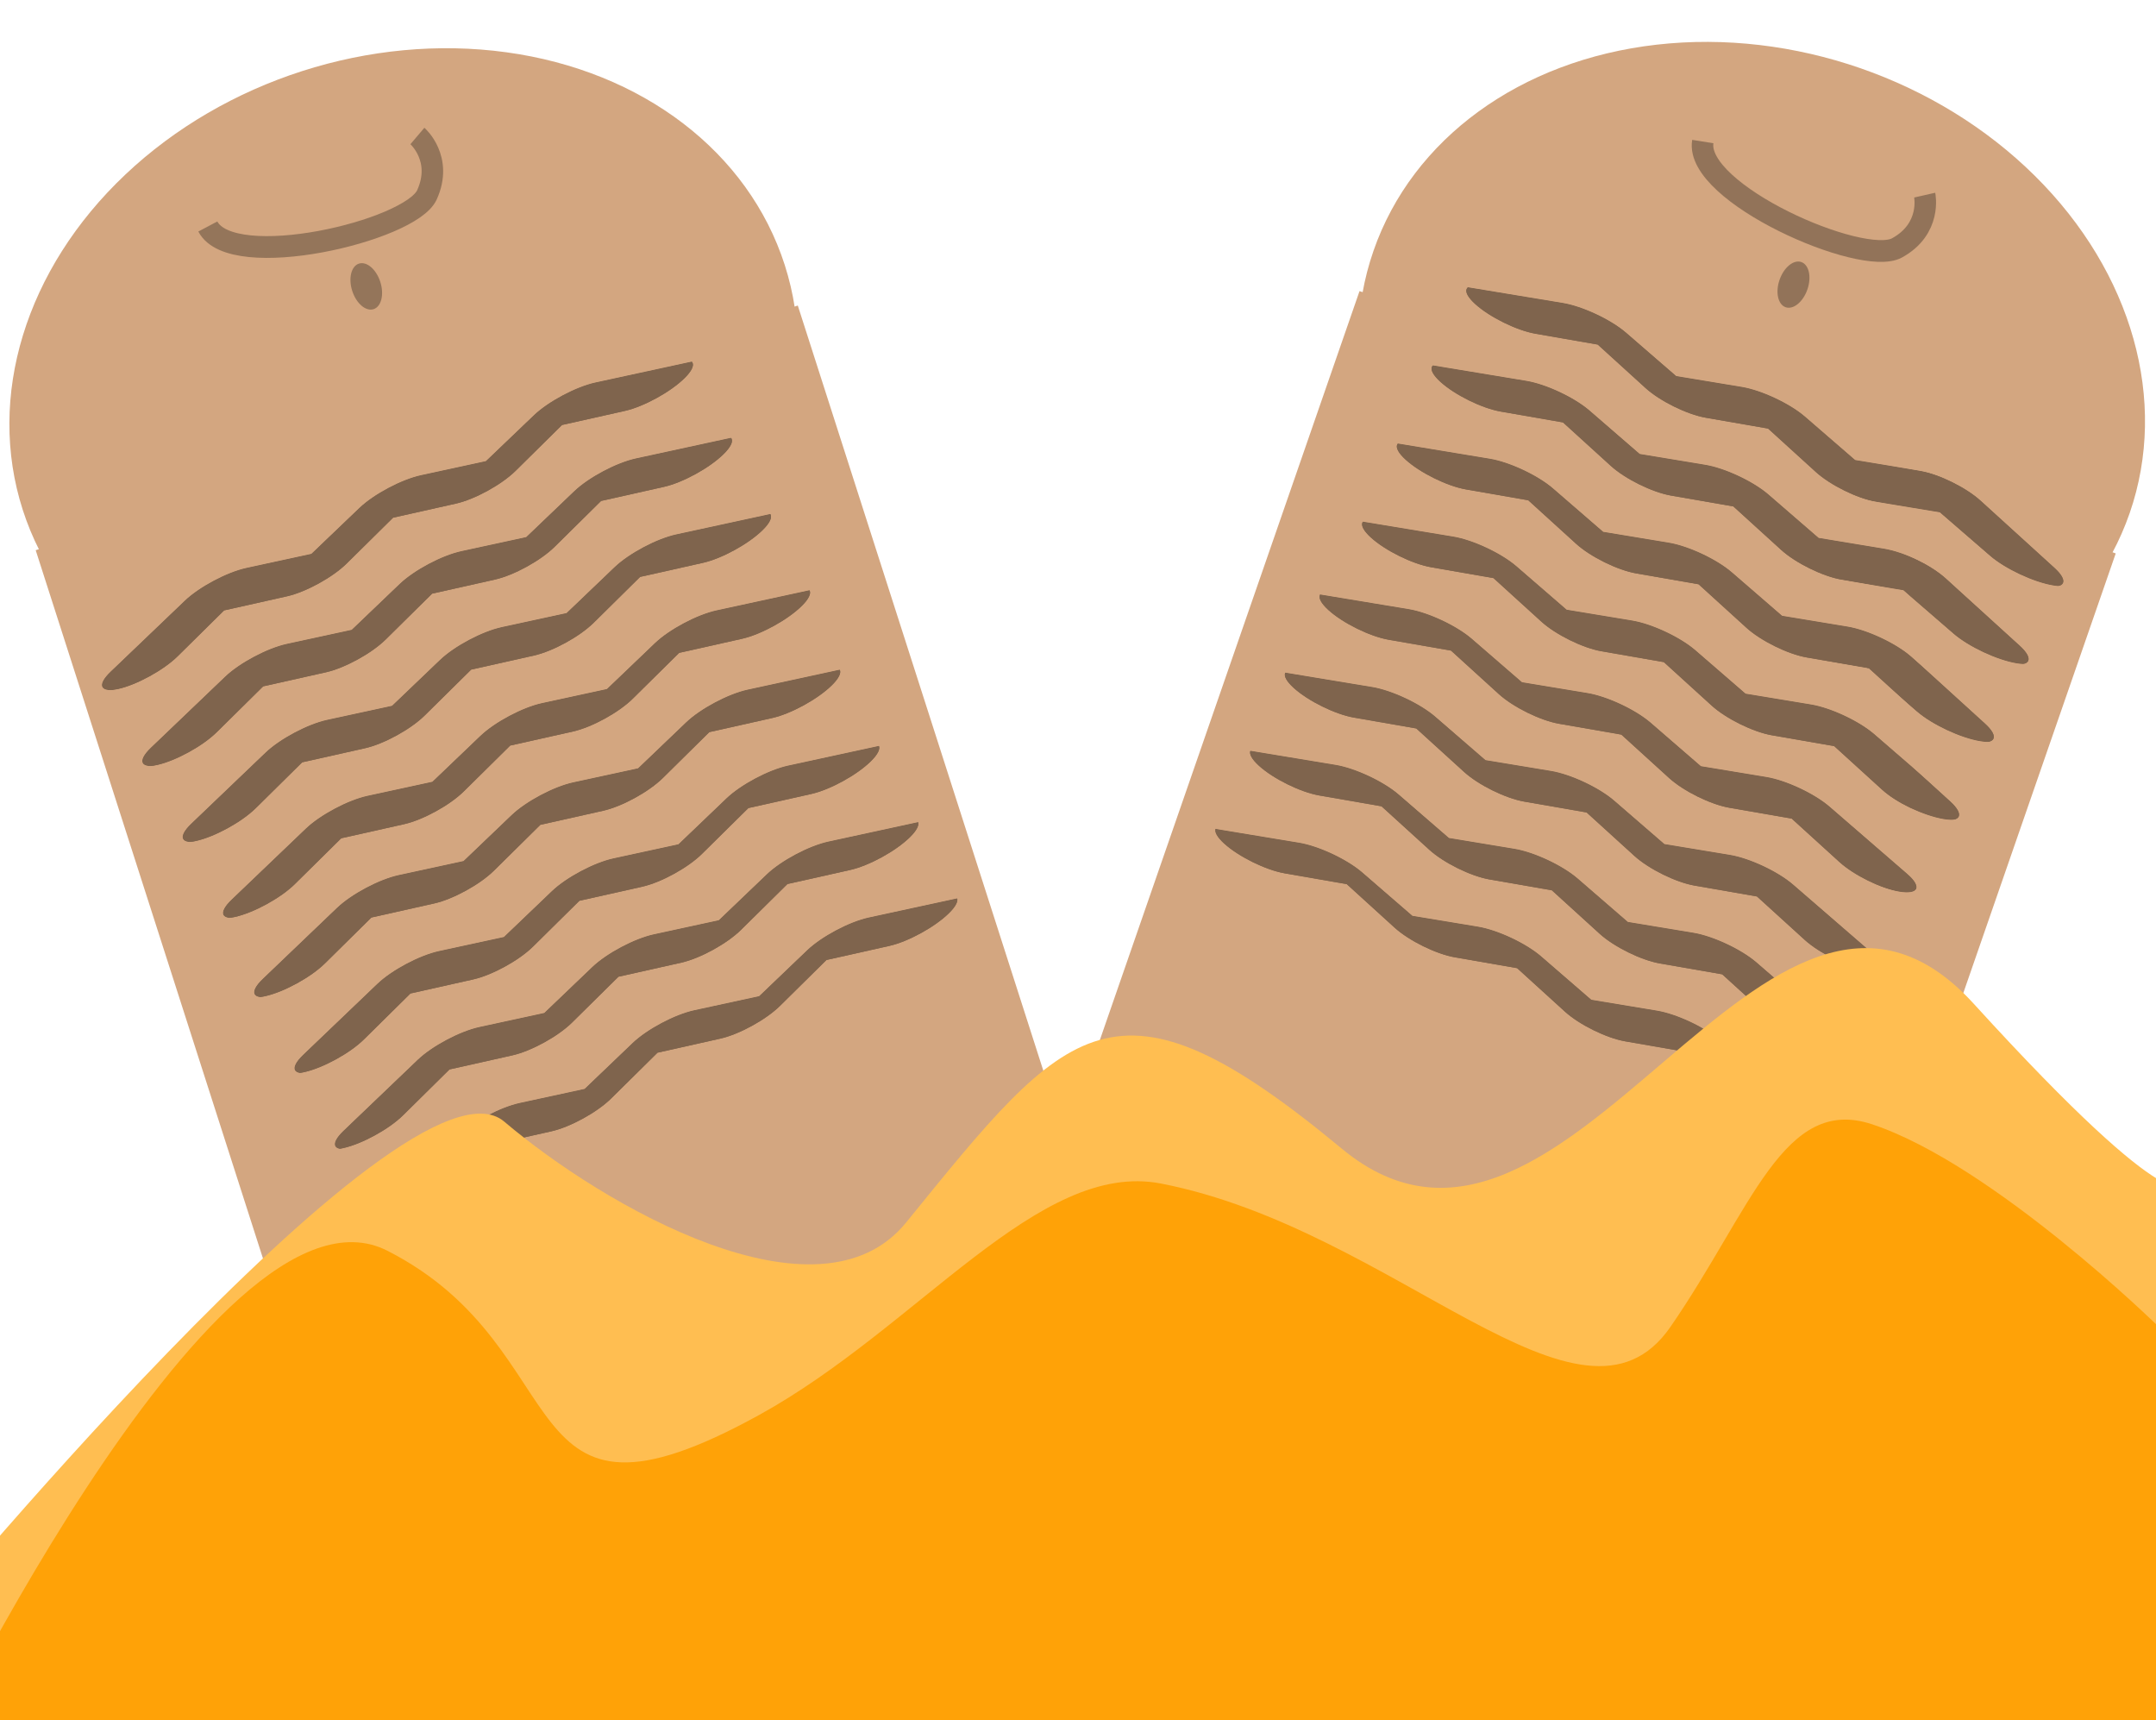 <?xml version="1.0" encoding="UTF-8" standalone="no"?>
<svg
   xmlns:dc="http://purl.org/dc/elements/1.1/"
   xmlns:cc="http://creativecommons.org/ns#"
   xmlns:rdf="http://www.w3.org/1999/02/22-rdf-syntax-ns#"
   xmlns:svg="http://www.w3.org/2000/svg"
   xmlns="http://www.w3.org/2000/svg"
   xmlns:sodipodi="http://sodipodi.sourceforge.net/DTD/sodipodi-0.dtd"
   xmlns:inkscape="http://www.inkscape.org/namespaces/inkscape"
   width="250.701"
   height="200"
   viewBox="0 0 66.331 52.917"
   version="1.1"
   id="svg8"
   inkscape:version="1.0.1 (3bc2e813f5, 2020-09-07)"
   sodipodi:docname="writing.svg">
  <defs
     id="defs2">
    <clipPath
       clipPathUnits="userSpaceOnUse"
       id="clipPath1729">
      <g
         inkscape:label="Clip"
         id="use1731">
        <g
           id="g1990"
           transform="rotate(25.132,173.705,-30.169)"
           style="opacity:0.4">
          <path
             d="m 75.855,60.394 1.965,-0.554 1.965,0.554 c 0.594,0.167 1.556,0.167 2.15,0 l 1.965,-0.554 1.965,0.554 c 0.594,0.167 1.556,0.167 2.15,0 l 1.965,-0.554 1.965,0.554 c 0.594,0.167 1.556,0.167 2.15,0 0.594,-0.167 0.594,-0.439 0,-0.606 l -3.04,-0.857 c -0.594,-0.167 -1.556,-0.167 -2.15,0 l -1.965,0.554 -1.965,-0.554 c -0.594,-0.167 -1.556,-0.167 -2.15,0 l -1.965,0.554 -1.965,-0.554 c -0.594,-0.167 -1.556,-0.167 -2.15,0 l -3.04,0.857 c -0.594,0.167 -0.594,0.439 0,0.606 0.593,0.167 1.556,0.167 2.149,0 z"
             id="path1958"
             style="stroke-width:0;stroke-miterlimit:4;stroke-dasharray:none" />
          <path
             d="m 75.855,63.04 1.965,-0.554 1.965,0.554 c 0.594,0.167 1.556,0.167 2.15,0 l 1.965,-0.554 1.965,0.554 c 0.594,0.167 1.556,0.167 2.15,0 l 1.965,-0.554 1.965,0.554 c 0.594,0.167 1.556,0.167 2.15,0 0.594,-0.167 0.594,-0.439 0,-0.606 l -3.04,-0.857 c -0.594,-0.167 -1.556,-0.167 -2.15,0 l -1.965,0.554 -1.965,-0.554 c -0.594,-0.167 -1.556,-0.167 -2.15,0 l -1.965,0.554 -1.965,-0.554 c -0.594,-0.167 -1.556,-0.167 -2.15,0 l -3.04,0.857 c -0.594,0.167 -0.594,0.439 0,0.606 0.593,0.167 1.556,0.167 2.149,0 z"
             id="path1960"
             style="stroke-width:0;stroke-miterlimit:4;stroke-dasharray:none" />
          <path
             d="m 75.855,65.686 1.965,-0.554 1.965,0.554 c 0.594,0.167 1.556,0.167 2.15,0 l 1.965,-0.554 1.965,0.554 c 0.594,0.167 1.556,0.167 2.15,0 l 1.965,-0.554 1.965,0.554 c 0.594,0.167 1.556,0.167 2.15,0 0.594,-0.167 0.594,-0.439 0,-0.606 l -3.04,-0.857 c -0.594,-0.167 -1.556,-0.167 -2.15,0 l -1.965,0.554 -1.965,-0.554 c -0.594,-0.167 -1.556,-0.167 -2.15,0 l -1.965,0.554 -1.965,-0.554 c -0.594,-0.167 -1.556,-0.167 -2.15,0 l -3.04,0.857 c -0.594,0.167 -0.594,0.439 0,0.606 0.593,0.167 1.556,0.167 2.149,0 z"
             id="path1962"
             style="stroke-width:0;stroke-miterlimit:4;stroke-dasharray:none" />
          <path
             d="m 75.855,68.332 1.965,-0.554 1.965,0.554 c 0.594,0.167 1.556,0.167 2.15,0 l 1.965,-0.554 1.965,0.554 c 0.594,0.167 1.556,0.167 2.15,0 l 1.965,-0.554 1.965,0.554 c 0.594,0.167 1.556,0.167 2.15,0 0.594,-0.167 0.594,-0.439 0,-0.606 l -3.04,-0.857 c -0.594,-0.167 -1.556,-0.167 -2.15,0 l -1.965,0.554 -1.965,-0.554 c -0.594,-0.167 -1.556,-0.167 -2.15,0 l -1.965,0.554 -1.965,-0.554 c -0.594,-0.167 -1.556,-0.167 -2.15,0 l -3.04,0.857 c -0.594,0.167 -0.594,0.439 0,0.606 0.593,0.167 1.556,0.167 2.149,0 z"
             id="path1964"
             style="stroke-width:0;stroke-miterlimit:4;stroke-dasharray:none" />
          <path
             d="m 75.855,60.394 1.965,-0.554 1.965,0.554 c 0.594,0.167 1.556,0.167 2.15,0 l 1.965,-0.554 1.965,0.554 c 0.594,0.167 1.556,0.167 2.15,0 l 1.965,-0.554 1.965,0.554 c 0.594,0.167 1.556,0.167 2.15,0 0.594,-0.167 0.594,-0.439 0,-0.606 l -3.04,-0.857 c -0.594,-0.167 -1.556,-0.167 -2.15,0 l -1.965,0.554 -1.965,-0.554 c -0.594,-0.167 -1.556,-0.167 -2.15,0 l -1.965,0.554 -1.965,-0.554 c -0.594,-0.167 -1.556,-0.167 -2.15,0 l -3.04,0.857 c -0.594,0.167 -0.594,0.439 0,0.606 0.593,0.167 1.556,0.167 2.149,0 z"
             id="path1966"
             style="stroke-width:0;stroke-miterlimit:4;stroke-dasharray:none" />
          <path
             d="m 75.855,63.04 1.965,-0.554 1.965,0.554 c 0.594,0.167 1.556,0.167 2.15,0 l 1.965,-0.554 1.965,0.554 c 0.594,0.167 1.556,0.167 2.15,0 l 1.965,-0.554 1.965,0.554 c 0.594,0.167 1.556,0.167 2.15,0 0.594,-0.167 0.594,-0.439 0,-0.606 l -3.04,-0.857 c -0.594,-0.167 -1.556,-0.167 -2.15,0 l -1.965,0.554 -1.965,-0.554 c -0.594,-0.167 -1.556,-0.167 -2.15,0 l -1.965,0.554 -1.965,-0.554 c -0.594,-0.167 -1.556,-0.167 -2.15,0 l -3.04,0.857 c -0.594,0.167 -0.594,0.439 0,0.606 0.593,0.167 1.556,0.167 2.149,0 z"
             id="path1968"
             style="stroke-width:0;stroke-miterlimit:4;stroke-dasharray:none" />
          <path
             d="m 75.855,65.686 1.965,-0.554 1.965,0.554 c 0.594,0.167 1.556,0.167 2.15,0 l 1.965,-0.554 1.965,0.554 c 0.594,0.167 1.556,0.167 2.15,0 l 1.965,-0.554 1.965,0.554 c 0.594,0.167 1.556,0.167 2.15,0 0.594,-0.167 0.594,-0.439 0,-0.606 l -3.04,-0.857 c -0.594,-0.167 -1.556,-0.167 -2.15,0 l -1.965,0.554 -1.965,-0.554 c -0.594,-0.167 -1.556,-0.167 -2.15,0 l -1.965,0.554 -1.965,-0.554 c -0.594,-0.167 -1.556,-0.167 -2.15,0 l -3.04,0.857 c -0.594,0.167 -0.594,0.439 0,0.606 0.593,0.167 1.556,0.167 2.149,0 z"
             id="path1970"
             style="stroke-width:0;stroke-miterlimit:4;stroke-dasharray:none" />
          <path
             d="m 75.855,68.332 1.965,-0.554 1.965,0.554 c 0.594,0.167 1.556,0.167 2.15,0 l 1.965,-0.554 1.965,0.554 c 0.594,0.167 1.556,0.167 2.15,0 l 1.965,-0.554 1.965,0.554 c 0.594,0.167 1.556,0.167 2.15,0 0.594,-0.167 0.594,-0.439 0,-0.606 l -3.04,-0.857 c -0.594,-0.167 -1.556,-0.167 -2.15,0 l -1.965,0.554 -1.965,-0.554 c -0.594,-0.167 -1.556,-0.167 -2.15,0 l -1.965,0.554 -1.965,-0.554 c -0.594,-0.167 -1.556,-0.167 -2.15,0 l -3.04,0.857 c -0.594,0.167 -0.594,0.439 0,0.606 0.593,0.167 1.556,0.167 2.149,0 z"
             id="path1972"
             style="stroke-width:0;stroke-miterlimit:4;stroke-dasharray:none" />
          <path
             d="m 75.558,70.935 1.965,-0.554 1.965,0.554 c 0.594,0.167 1.556,0.167 2.15,0 l 1.965,-0.554 1.965,0.554 c 0.594,0.167 1.556,0.167 2.15,0 l 1.965,-0.554 1.965,0.554 c 0.594,0.167 1.556,0.167 2.15,0 0.594,-0.167 0.594,-0.439 0,-0.606 l -3.04,-0.857 c -0.594,-0.167 -1.556,-0.167 -2.15,0 l -1.965,0.554 -1.965,-0.554 c -0.594,-0.167 -1.556,-0.167 -2.15,0 l -1.965,0.554 -1.965,-0.554 c -0.594,-0.167 -1.556,-0.167 -2.15,0 l -3.04,0.857 c -0.594,0.167 -0.594,0.439 0,0.606 0.593,0.167 1.556,0.167 2.149,0 z"
             id="path1974"
             style="stroke-width:0;stroke-miterlimit:4;stroke-dasharray:none" />
          <path
             d="m 75.558,73.581 1.965,-0.554 1.965,0.554 c 0.594,0.167 1.556,0.167 2.15,0 l 1.965,-0.554 1.965,0.554 c 0.594,0.167 1.556,0.167 2.15,0 l 1.965,-0.554 1.965,0.554 c 0.594,0.167 1.556,0.167 2.15,0 0.594,-0.167 0.594,-0.439 0,-0.606 L 90.758,72.118 c -0.594,-0.167 -1.556,-0.167 -2.15,0 l -1.965,0.554 -1.965,-0.554 c -0.594,-0.167 -1.556,-0.167 -2.15,0 l -1.965,0.554 -1.965,-0.554 c -0.594,-0.167 -1.556,-0.167 -2.15,0 l -3.04,0.857 c -0.594,0.167 -0.594,0.439 0,0.606 0.593,0.167 1.556,0.167 2.149,0 z"
             id="path1976"
             style="stroke-width:0;stroke-miterlimit:4;stroke-dasharray:none" />
          <path
             d="m 75.558,76.227 1.965,-0.554 1.965,0.554 c 0.594,0.167 1.556,0.167 2.15,0 l 1.965,-0.554 1.965,0.554 c 0.594,0.167 1.556,0.167 2.15,0 l 1.965,-0.554 1.965,0.554 c 0.594,0.167 1.556,0.167 2.15,0 0.594,-0.167 0.594,-0.439 0,-0.606 l -3.04,-0.857 c -0.594,-0.167 -1.556,-0.167 -2.15,0 l -1.965,0.554 -1.965,-0.554 c -0.594,-0.167 -1.556,-0.167 -2.15,0 l -1.965,0.554 -1.965,-0.554 c -0.594,-0.167 -1.556,-0.167 -2.15,0 l -3.04,0.857 c -0.594,0.167 -0.594,0.439 0,0.606 0.593,0.167 1.556,0.167 2.149,0 z"
             id="path1978"
             style="stroke-width:0;stroke-miterlimit:4;stroke-dasharray:none" />
          <path
             d="m 75.558,78.873 1.965,-0.554 1.965,0.554 c 0.594,0.167 1.556,0.167 2.15,0 l 1.965,-0.554 1.965,0.554 c 0.594,0.167 1.556,0.167 2.15,0 l 1.965,-0.554 1.965,0.554 c 0.594,0.167 1.556,0.167 2.15,0 0.594,-0.167 0.594,-0.439 0,-0.606 L 90.758,77.409 c -0.594,-0.167 -1.556,-0.167 -2.15,0 l -1.965,0.554 -1.965,-0.554 c -0.594,-0.167 -1.556,-0.167 -2.15,0 l -1.965,0.554 -1.965,-0.554 c -0.594,-0.167 -1.556,-0.167 -2.15,0 l -3.04,0.857 c -0.594,0.167 -0.594,0.439 0,0.606 0.593,0.167 1.556,0.167 2.149,0 z"
             id="path1980"
             style="stroke-width:0;stroke-miterlimit:4;stroke-dasharray:none" />
          <path
             d="m 75.558,70.935 1.965,-0.554 1.965,0.554 c 0.594,0.167 1.556,0.167 2.15,0 l 1.965,-0.554 1.965,0.554 c 0.594,0.167 1.556,0.167 2.15,0 l 1.965,-0.554 1.965,0.554 c 0.594,0.167 1.556,0.167 2.15,0 0.594,-0.167 0.594,-0.439 0,-0.606 l -3.04,-0.857 c -0.594,-0.167 -1.556,-0.167 -2.15,0 l -1.965,0.554 -1.965,-0.554 c -0.594,-0.167 -1.556,-0.167 -2.15,0 l -1.965,0.554 -1.965,-0.554 c -0.594,-0.167 -1.556,-0.167 -2.15,0 l -3.04,0.857 c -0.594,0.167 -0.594,0.439 0,0.606 0.593,0.167 1.556,0.167 2.149,0 z"
             id="path1982"
             style="stroke-width:0;stroke-miterlimit:4;stroke-dasharray:none" />
          <path
             d="m 75.558,73.581 1.965,-0.554 1.965,0.554 c 0.594,0.167 1.556,0.167 2.15,0 l 1.965,-0.554 1.965,0.554 c 0.594,0.167 1.556,0.167 2.15,0 l 1.965,-0.554 1.965,0.554 c 0.594,0.167 1.556,0.167 2.15,0 0.594,-0.167 0.594,-0.439 0,-0.606 L 90.758,72.118 c -0.594,-0.167 -1.556,-0.167 -2.15,0 l -1.965,0.554 -1.965,-0.554 c -0.594,-0.167 -1.556,-0.167 -2.15,0 l -1.965,0.554 -1.965,-0.554 c -0.594,-0.167 -1.556,-0.167 -2.15,0 l -3.04,0.857 c -0.594,0.167 -0.594,0.439 0,0.606 0.593,0.167 1.556,0.167 2.149,0 z"
             id="path1984"
             style="stroke-width:0;stroke-miterlimit:4;stroke-dasharray:none" />
          <path
             d="m 75.558,76.227 1.965,-0.554 1.965,0.554 c 0.594,0.167 1.556,0.167 2.15,0 l 1.965,-0.554 1.965,0.554 c 0.594,0.167 1.556,0.167 2.15,0 l 1.965,-0.554 1.965,0.554 c 0.594,0.167 1.556,0.167 2.15,0 0.594,-0.167 0.594,-0.439 0,-0.606 l -3.04,-0.857 c -0.594,-0.167 -1.556,-0.167 -2.15,0 l -1.965,0.554 -1.965,-0.554 c -0.594,-0.167 -1.556,-0.167 -2.15,0 l -1.965,0.554 -1.965,-0.554 c -0.594,-0.167 -1.556,-0.167 -2.15,0 l -3.04,0.857 c -0.594,0.167 -0.594,0.439 0,0.606 0.593,0.167 1.556,0.167 2.149,0 z"
             id="path1986"
             style="stroke-width:0;stroke-miterlimit:4;stroke-dasharray:none" />
          <path
             d="m 75.558,78.873 1.965,-0.554 1.965,0.554 c 0.594,0.167 1.556,0.167 2.15,0 l 1.965,-0.554 1.965,0.554 c 0.594,0.167 1.556,0.167 2.15,0 l 1.965,-0.554 1.965,0.554 c 0.594,0.167 1.556,0.167 2.15,0 0.594,-0.167 0.594,-0.439 0,-0.606 L 90.758,77.409 c -0.594,-0.167 -1.556,-0.167 -2.15,0 l -1.965,0.554 -1.965,-0.554 c -0.594,-0.167 -1.556,-0.167 -2.15,0 l -1.965,0.554 -1.965,-0.554 c -0.594,-0.167 -1.556,-0.167 -2.15,0 l -3.04,0.857 c -0.594,0.167 -0.594,0.439 0,0.606 0.593,0.167 1.556,0.167 2.149,0 z"
             id="path1988"
             style="stroke-width:0;stroke-miterlimit:4;stroke-dasharray:none" />
        </g>
        <path
           d="m -15.996,148.418 h 44.782 c 5.787,0 10.496,-3.472 10.496,-7.74 v -19.009 l 10.1,-7.448 c 3.88,-2.861 6.017,-6.665 6.017,-10.711 0,-1.069 -1.175,-1.935 -2.624,-1.935 -5.014,0 -9.753,1.316 -13.493,3.726 V 94.111 h 13.12 c 1.449,0 2.624,-0.866 2.624,-1.935 v -2.064 c 0,-4.268 -4.708,-7.74 -10.496,-7.74 H -5.325 c -3.505,0 -6.807,1.035 -9.298,2.914 -2.464,1.859 -3.822,4.306 -3.822,6.89 v 44.633 h -7.872 c -1.449,0 -2.624,0.866 -2.624,1.935 0,2.584 1.326,5.008 3.734,6.825 2.435,1.838 5.706,2.85 9.211,2.85 z m 65.875,-42.772 c -0.569,2.199 -2.014,4.221 -4.207,5.839 -1.596,1.177 -8.979,6.621 -11.769,8.679 -2.194,1.618 -4.936,2.683 -7.918,3.103 0.572,-2.213 2.042,-4.242 4.207,-5.839 l 11.769,-8.679 c 2.194,-1.617 4.936,-2.683 7.918,-3.102 z m -0.101,-15.534 v 0.129 H 39.282 v -0.129 c 0,-2.134 2.354,-3.87 5.248,-3.87 2.894,0 5.248,1.736 5.248,3.87 z m -62.975,2.064 c 0,-3.217 3.605,-5.934 7.872,-5.935 H 35.447 c -0.896,1.141 -1.412,2.462 -1.412,3.871 v 19.009 l -7.554,5.57 c -0.472,0.348 -0.918,0.711 -1.338,1.086 l -2.373,-1.75 c -1.025,-0.756 -2.686,-0.756 -3.711,0 l -3.393,2.502 -3.393,-2.502 c -1.025,-0.756 -2.686,-0.756 -3.711,0 l -3.393,2.502 -3.393,-2.502 c -1.025,-0.756 -2.686,-0.756 -3.711,0 l -5.248,3.87 c -1.025,0.756 -1.025,1.981 0,2.736 1.025,0.756 2.686,0.756 3.711,0 l 3.393,-2.502 3.393,2.502 c 1.025,0.756 2.686,0.756 3.711,0 l 3.393,-2.502 3.393,2.502 c 1.025,0.756 2.686,0.756 3.711,0 l 3.393,-2.502 1.374,1.013 c -1.044,1.696 -1.656,3.532 -1.793,5.433 l -4.828,3.56 -3.393,-2.502 c -1.025,-0.756 -2.686,-0.756 -3.711,0 l -3.393,2.502 -3.393,-2.502 c -1.025,-0.756 -2.686,-0.756 -3.711,0 l -5.248,3.87 c -1.025,0.756 -1.025,1.981 0,2.736 1.025,0.756 2.686,0.756 3.711,0 l 3.393,-2.502 3.393,2.502 c 1.025,0.756 2.686,0.756 3.711,0 l 3.393,-2.502 3.393,2.502 c 0.512,0.378 1.184,0.567 1.855,0.567 0.671,0 1.343,-0.189 1.855,-0.567 l 6.684,-4.929 c 3.528,-0.139 6.891,-0.932 9.829,-2.301 v 15.665 c 0,2.134 -2.354,3.87 -5.248,3.87 -2.894,0 -5.248,-1.736 -5.248,-3.87 v -1.935 c 0,-1.069 -1.175,-1.935 -2.624,-1.935 h -34.112 z m 31.488,48.503 c 0,1.409 0.513,2.731 1.409,3.87 h -35.695 c -3.413,0 -6.24,-1.594 -7.275,-3.87 z"
           id="path1992"
           style="stroke-width:0.15" />
        <path
           d="m -3.47,109.023 3.393,-2.502 3.393,2.502 c 1.025,0.756 2.686,0.756 3.711,0 l 3.393,-2.502 3.393,2.502 c 1.025,0.756 2.686,0.756 3.711,0 l 3.393,-2.502 3.393,2.502 c 1.025,0.756 2.686,0.756 3.711,0 1.025,-0.756 1.025,-1.981 0,-2.736 l -5.248,-3.87 c -1.025,-0.756 -2.686,-0.756 -3.711,0 l -3.393,2.502 -3.393,-2.502 c -1.025,-0.756 -2.686,-0.756 -3.711,0 l -3.393,2.502 -3.393,-2.502 c -1.025,-0.756 -2.686,-0.756 -3.711,0 l -5.248,3.87 c -1.025,0.756 -1.025,1.981 0,2.736 1.024,0.756 2.686,0.756 3.711,0 z"
           id="path1994"
           style="stroke-width:0.15" />
        <g
           id="g2028"
           transform="rotate(-27.977,-39.984,181.331)"
           style="opacity:0.4">
          <path
             d="m 75.855,60.394 1.965,-0.554 1.965,0.554 c 0.594,0.167 1.556,0.167 2.15,0 l 1.965,-0.554 1.965,0.554 c 0.594,0.167 1.556,0.167 2.15,0 l 1.965,-0.554 1.965,0.554 c 0.594,0.167 1.556,0.167 2.15,0 0.594,-0.167 0.594,-0.439 0,-0.606 l -3.04,-0.857 c -0.594,-0.167 -1.556,-0.167 -2.15,0 l -1.965,0.554 -1.965,-0.554 c -0.594,-0.167 -1.556,-0.167 -2.15,0 l -1.965,0.554 -1.965,-0.554 c -0.594,-0.167 -1.556,-0.167 -2.15,0 l -3.04,0.857 c -0.594,0.167 -0.594,0.439 0,0.606 0.593,0.167 1.556,0.167 2.149,0 z"
             id="path1996"
             style="stroke-width:0;stroke-miterlimit:4;stroke-dasharray:none" />
          <path
             d="m 75.855,63.04 1.965,-0.554 1.965,0.554 c 0.594,0.167 1.556,0.167 2.15,0 l 1.965,-0.554 1.965,0.554 c 0.594,0.167 1.556,0.167 2.15,0 l 1.965,-0.554 1.965,0.554 c 0.594,0.167 1.556,0.167 2.15,0 0.594,-0.167 0.594,-0.439 0,-0.606 l -3.04,-0.857 c -0.594,-0.167 -1.556,-0.167 -2.15,0 l -1.965,0.554 -1.965,-0.554 c -0.594,-0.167 -1.556,-0.167 -2.15,0 l -1.965,0.554 -1.965,-0.554 c -0.594,-0.167 -1.556,-0.167 -2.15,0 l -3.04,0.857 c -0.594,0.167 -0.594,0.439 0,0.606 0.593,0.167 1.556,0.167 2.149,0 z"
             id="path1998"
             style="stroke-width:0;stroke-miterlimit:4;stroke-dasharray:none" />
          <path
             d="m 75.855,65.686 1.965,-0.554 1.965,0.554 c 0.594,0.167 1.556,0.167 2.15,0 l 1.965,-0.554 1.965,0.554 c 0.594,0.167 1.556,0.167 2.15,0 l 1.965,-0.554 1.965,0.554 c 0.594,0.167 1.556,0.167 2.15,0 0.594,-0.167 0.594,-0.439 0,-0.606 l -3.04,-0.857 c -0.594,-0.167 -1.556,-0.167 -2.15,0 l -1.965,0.554 -1.965,-0.554 c -0.594,-0.167 -1.556,-0.167 -2.15,0 l -1.965,0.554 -1.965,-0.554 c -0.594,-0.167 -1.556,-0.167 -2.15,0 l -3.04,0.857 c -0.594,0.167 -0.594,0.439 0,0.606 0.593,0.167 1.556,0.167 2.149,0 z"
             id="path2000"
             style="stroke-width:0;stroke-miterlimit:4;stroke-dasharray:none" />
          <path
             d="m 75.855,68.332 1.965,-0.554 1.965,0.554 c 0.594,0.167 1.556,0.167 2.15,0 l 1.965,-0.554 1.965,0.554 c 0.594,0.167 1.556,0.167 2.15,0 l 1.965,-0.554 1.965,0.554 c 0.594,0.167 1.556,0.167 2.15,0 0.594,-0.167 0.594,-0.439 0,-0.606 l -3.04,-0.857 c -0.594,-0.167 -1.556,-0.167 -2.15,0 l -1.965,0.554 -1.965,-0.554 c -0.594,-0.167 -1.556,-0.167 -2.15,0 l -1.965,0.554 -1.965,-0.554 c -0.594,-0.167 -1.556,-0.167 -2.15,0 l -3.04,0.857 c -0.594,0.167 -0.594,0.439 0,0.606 0.593,0.167 1.556,0.167 2.149,0 z"
             id="path2002"
             style="stroke-width:0;stroke-miterlimit:4;stroke-dasharray:none" />
          <path
             d="m 75.855,60.394 1.965,-0.554 1.965,0.554 c 0.594,0.167 1.556,0.167 2.15,0 l 1.965,-0.554 1.965,0.554 c 0.594,0.167 1.556,0.167 2.15,0 l 1.965,-0.554 1.965,0.554 c 0.594,0.167 1.556,0.167 2.15,0 0.594,-0.167 0.594,-0.439 0,-0.606 l -3.04,-0.857 c -0.594,-0.167 -1.556,-0.167 -2.15,0 l -1.965,0.554 -1.965,-0.554 c -0.594,-0.167 -1.556,-0.167 -2.15,0 l -1.965,0.554 -1.965,-0.554 c -0.594,-0.167 -1.556,-0.167 -2.15,0 l -3.04,0.857 c -0.594,0.167 -0.594,0.439 0,0.606 0.593,0.167 1.556,0.167 2.149,0 z"
             id="path2004"
             style="stroke-width:0;stroke-miterlimit:4;stroke-dasharray:none" />
          <path
             d="m 75.855,63.04 1.965,-0.554 1.965,0.554 c 0.594,0.167 1.556,0.167 2.15,0 l 1.965,-0.554 1.965,0.554 c 0.594,0.167 1.556,0.167 2.15,0 l 1.965,-0.554 1.965,0.554 c 0.594,0.167 1.556,0.167 2.15,0 0.594,-0.167 0.594,-0.439 0,-0.606 l -3.04,-0.857 c -0.594,-0.167 -1.556,-0.167 -2.15,0 l -1.965,0.554 -1.965,-0.554 c -0.594,-0.167 -1.556,-0.167 -2.15,0 l -1.965,0.554 -1.965,-0.554 c -0.594,-0.167 -1.556,-0.167 -2.15,0 l -3.04,0.857 c -0.594,0.167 -0.594,0.439 0,0.606 0.593,0.167 1.556,0.167 2.149,0 z"
             id="path2006"
             style="stroke-width:0;stroke-miterlimit:4;stroke-dasharray:none" />
          <path
             d="m 75.855,65.686 1.965,-0.554 1.965,0.554 c 0.594,0.167 1.556,0.167 2.15,0 l 1.965,-0.554 1.965,0.554 c 0.594,0.167 1.556,0.167 2.15,0 l 1.965,-0.554 1.965,0.554 c 0.594,0.167 1.556,0.167 2.15,0 0.594,-0.167 0.594,-0.439 0,-0.606 l -3.04,-0.857 c -0.594,-0.167 -1.556,-0.167 -2.15,0 l -1.965,0.554 -1.965,-0.554 c -0.594,-0.167 -1.556,-0.167 -2.15,0 l -1.965,0.554 -1.965,-0.554 c -0.594,-0.167 -1.556,-0.167 -2.15,0 l -3.04,0.857 c -0.594,0.167 -0.594,0.439 0,0.606 0.593,0.167 1.556,0.167 2.149,0 z"
             id="path2008"
             style="stroke-width:0;stroke-miterlimit:4;stroke-dasharray:none" />
          <path
             d="m 75.855,68.332 1.965,-0.554 1.965,0.554 c 0.594,0.167 1.556,0.167 2.15,0 l 1.965,-0.554 1.965,0.554 c 0.594,0.167 1.556,0.167 2.15,0 l 1.965,-0.554 1.965,0.554 c 0.594,0.167 1.556,0.167 2.15,0 0.594,-0.167 0.594,-0.439 0,-0.606 l -3.04,-0.857 c -0.594,-0.167 -1.556,-0.167 -2.15,0 l -1.965,0.554 -1.965,-0.554 c -0.594,-0.167 -1.556,-0.167 -2.15,0 l -1.965,0.554 -1.965,-0.554 c -0.594,-0.167 -1.556,-0.167 -2.15,0 l -3.04,0.857 c -0.594,0.167 -0.594,0.439 0,0.606 0.593,0.167 1.556,0.167 2.149,0 z"
             id="path2010"
             style="stroke-width:0;stroke-miterlimit:4;stroke-dasharray:none" />
          <path
             d="m 75.558,70.935 1.965,-0.554 1.965,0.554 c 0.594,0.167 1.556,0.167 2.15,0 l 1.965,-0.554 1.965,0.554 c 0.594,0.167 1.556,0.167 2.15,0 l 1.965,-0.554 1.965,0.554 c 0.594,0.167 1.556,0.167 2.15,0 0.594,-0.167 0.594,-0.439 0,-0.606 l -3.04,-0.857 c -0.594,-0.167 -1.556,-0.167 -2.15,0 l -1.965,0.554 -1.965,-0.554 c -0.594,-0.167 -1.556,-0.167 -2.15,0 l -1.965,0.554 -1.965,-0.554 c -0.594,-0.167 -1.556,-0.167 -2.15,0 l -3.04,0.857 c -0.594,0.167 -0.594,0.439 0,0.606 0.593,0.167 1.556,0.167 2.149,0 z"
             id="path2012"
             style="stroke-width:0;stroke-miterlimit:4;stroke-dasharray:none" />
          <path
             d="m 75.558,73.581 1.965,-0.554 1.965,0.554 c 0.594,0.167 1.556,0.167 2.15,0 l 1.965,-0.554 1.965,0.554 c 0.594,0.167 1.556,0.167 2.15,0 l 1.965,-0.554 1.965,0.554 c 0.594,0.167 1.556,0.167 2.15,0 0.594,-0.167 0.594,-0.439 0,-0.606 L 90.758,72.118 c -0.594,-0.167 -1.556,-0.167 -2.15,0 l -1.965,0.554 -1.965,-0.554 c -0.594,-0.167 -1.556,-0.167 -2.15,0 l -1.965,0.554 -1.965,-0.554 c -0.594,-0.167 -1.556,-0.167 -2.15,0 l -3.04,0.857 c -0.594,0.167 -0.594,0.439 0,0.606 0.593,0.167 1.556,0.167 2.149,0 z"
             id="path2014"
             style="stroke-width:0;stroke-miterlimit:4;stroke-dasharray:none" />
          <path
             d="m 75.558,76.227 1.965,-0.554 1.965,0.554 c 0.594,0.167 1.556,0.167 2.15,0 l 1.965,-0.554 1.965,0.554 c 0.594,0.167 1.556,0.167 2.15,0 l 1.965,-0.554 1.965,0.554 c 0.594,0.167 1.556,0.167 2.15,0 0.594,-0.167 0.594,-0.439 0,-0.606 l -3.04,-0.857 c -0.594,-0.167 -1.556,-0.167 -2.15,0 l -1.965,0.554 -1.965,-0.554 c -0.594,-0.167 -1.556,-0.167 -2.15,0 l -1.965,0.554 -1.965,-0.554 c -0.594,-0.167 -1.556,-0.167 -2.15,0 l -3.04,0.857 c -0.594,0.167 -0.594,0.439 0,0.606 0.593,0.167 1.556,0.167 2.149,0 z"
             id="path2016"
             style="stroke-width:0;stroke-miterlimit:4;stroke-dasharray:none" />
          <path
             d="m 75.558,78.873 1.965,-0.554 1.965,0.554 c 0.594,0.167 1.556,0.167 2.15,0 l 1.965,-0.554 1.965,0.554 c 0.594,0.167 1.556,0.167 2.15,0 l 1.965,-0.554 1.965,0.554 c 0.594,0.167 1.556,0.167 2.15,0 0.594,-0.167 0.594,-0.439 0,-0.606 L 90.758,77.409 c -0.594,-0.167 -1.556,-0.167 -2.15,0 l -1.965,0.554 -1.965,-0.554 c -0.594,-0.167 -1.556,-0.167 -2.15,0 l -1.965,0.554 -1.965,-0.554 c -0.594,-0.167 -1.556,-0.167 -2.15,0 l -3.04,0.857 c -0.594,0.167 -0.594,0.439 0,0.606 0.593,0.167 1.556,0.167 2.149,0 z"
             id="path2018"
             style="stroke-width:0;stroke-miterlimit:4;stroke-dasharray:none" />
          <path
             d="m 75.558,70.935 1.965,-0.554 1.965,0.554 c 0.594,0.167 1.556,0.167 2.15,0 l 1.965,-0.554 1.965,0.554 c 0.594,0.167 1.556,0.167 2.15,0 l 1.965,-0.554 1.965,0.554 c 0.594,0.167 1.556,0.167 2.15,0 0.594,-0.167 0.594,-0.439 0,-0.606 l -3.04,-0.857 c -0.594,-0.167 -1.556,-0.167 -2.15,0 l -1.965,0.554 -1.965,-0.554 c -0.594,-0.167 -1.556,-0.167 -2.15,0 l -1.965,0.554 -1.965,-0.554 c -0.594,-0.167 -1.556,-0.167 -2.15,0 l -3.04,0.857 c -0.594,0.167 -0.594,0.439 0,0.606 0.593,0.167 1.556,0.167 2.149,0 z"
             id="path2020"
             style="stroke-width:0;stroke-miterlimit:4;stroke-dasharray:none" />
          <path
             d="m 75.558,73.581 1.965,-0.554 1.965,0.554 c 0.594,0.167 1.556,0.167 2.15,0 l 1.965,-0.554 1.965,0.554 c 0.594,0.167 1.556,0.167 2.15,0 l 1.965,-0.554 1.965,0.554 c 0.594,0.167 1.556,0.167 2.15,0 0.594,-0.167 0.594,-0.439 0,-0.606 L 90.758,72.118 c -0.594,-0.167 -1.556,-0.167 -2.15,0 l -1.965,0.554 -1.965,-0.554 c -0.594,-0.167 -1.556,-0.167 -2.15,0 l -1.965,0.554 -1.965,-0.554 c -0.594,-0.167 -1.556,-0.167 -2.15,0 l -3.04,0.857 c -0.594,0.167 -0.594,0.439 0,0.606 0.593,0.167 1.556,0.167 2.149,0 z"
             id="path2022"
             style="stroke-width:0;stroke-miterlimit:4;stroke-dasharray:none" />
          <path
             d="m 75.558,76.227 1.965,-0.554 1.965,0.554 c 0.594,0.167 1.556,0.167 2.15,0 l 1.965,-0.554 1.965,0.554 c 0.594,0.167 1.556,0.167 2.15,0 l 1.965,-0.554 1.965,0.554 c 0.594,0.167 1.556,0.167 2.15,0 0.594,-0.167 0.594,-0.439 0,-0.606 l -3.04,-0.857 c -0.594,-0.167 -1.556,-0.167 -2.15,0 l -1.965,0.554 -1.965,-0.554 c -0.594,-0.167 -1.556,-0.167 -2.15,0 l -1.965,0.554 -1.965,-0.554 c -0.594,-0.167 -1.556,-0.167 -2.15,0 l -3.04,0.857 c -0.594,0.167 -0.594,0.439 0,0.606 0.593,0.167 1.556,0.167 2.149,0 z"
             id="path2024"
             style="stroke-width:0;stroke-miterlimit:4;stroke-dasharray:none" />
          <path
             d="m 75.558,78.873 1.965,-0.554 1.965,0.554 c 0.594,0.167 1.556,0.167 2.15,0 l 1.965,-0.554 1.965,0.554 c 0.594,0.167 1.556,0.167 2.15,0 l 1.965,-0.554 1.965,0.554 c 0.594,0.167 1.556,0.167 2.15,0 0.594,-0.167 0.594,-0.439 0,-0.606 L 90.758,77.409 c -0.594,-0.167 -1.556,-0.167 -2.15,0 l -1.965,0.554 -1.965,-0.554 c -0.594,-0.167 -1.556,-0.167 -2.15,0 l -1.965,0.554 -1.965,-0.554 c -0.594,-0.167 -1.556,-0.167 -2.15,0 l -3.04,0.857 c -0.594,0.167 -0.594,0.439 0,0.606 0.593,0.167 1.556,0.167 2.149,0 z"
             id="path2026"
             style="stroke-width:0;stroke-miterlimit:4;stroke-dasharray:none" />
        </g>
      </g>
    </clipPath>
  </defs>
  <sodipodi:namedview
     id="base"
     pagecolor="#ffffff"
     bordercolor="#666666"
     borderopacity="1.0"
     inkscape:pageopacity="0.0"
     inkscape:pageshadow="2"
     inkscape:zoom="1.01"
     inkscape:cx="168.70198"
     inkscape:cy="225.00022"
     inkscape:document-units="mm"
     inkscape:current-layer="g1727"
     inkscape:document-rotation="0"
     showgrid="false"
     inkscape:pagecheckerboard="true"
     units="px"
     inkscape:window-width="1267"
     inkscape:window-height="852"
     inkscape:window-x="1548"
     inkscape:window-y="17"
     inkscape:window-maximized="0" />
  <g
     inkscape:label="Layer 1"
     inkscape:groupmode="layer"
     id="layer1">
    <g
       id="g1667"
       transform="translate(-51.083,-1.823)">
      <g
         id="g1683"
         transform="rotate(19.127,100.594,26.196)">
        <g
           id="g761"
           style="fill:#d3a680;fill-opacity:1"
           transform="translate(-4.191,-23.577)">
          <rect
             style="fill:#d3a680;fill-opacity:1;stroke:none;stroke-width:0.263"
             id="rect755"
             width="24.625"
             height="35.627"
             x="92.473"
             y="37.723" />
          <ellipse
             style="fill:#d3a680;fill-opacity:1;stroke:none;stroke-width:0.289"
             id="path757"
             cx="104.785"
             cy="36.413"
             rx="12.312"
             ry="10.217" />
        </g>
        <g
           id="g1617-4"
           transform="matrix(0.692,0,0,0.702,67.929,-53.31)"
           style="opacity:0.306">
          <path
             style="fill:none;stroke:#000000;stroke-width:0.955;stroke-linecap:butt;stroke-linejoin:miter;stroke-miterlimit:4;stroke-dasharray:none;stroke-opacity:1"
             d="m 51.754,84.002 c 0,0 0.792,1.292 -0.396,2.584 -1.188,1.292 -9.309,0.646 -9.705,-1.615"
             id="path1611-8"
             sodipodi:nodetypes="csc" />
          <ellipse
             style="fill:#000000;fill-opacity:1;stroke:none;stroke-width:0.955;stroke-miterlimit:4;stroke-dasharray:none"
             id="path1613-3"
             cx="47.546"
             cy="89.592"
             rx="0.655"
             ry="1.048" />
        </g>
      </g>
    </g>
    <g
       id="g1675"
       transform="rotate(-17.795,68.887,391.876)">
      <g
         id="g1601"
         style="fill:#d3a680;fill-opacity:1"
         transform="translate(26.458,-23.577)">
        <rect
           style="fill:#d3a680;fill-opacity:1;stroke:none;stroke-width:0.263"
           id="rect1597"
           width="24.625"
           height="35.627"
           x="92.473"
           y="37.723" />
        <ellipse
           style="fill:#d3a680;fill-opacity:1;stroke:none;stroke-width:0.289"
           id="ellipse1599"
           cx="104.785"
           cy="36.413"
           rx="12.312"
           ry="10.217" />
      </g>
      <g
         id="g1617"
         transform="matrix(0.692,0,0,0.702,98.193,-53.366)">
        <path
           style="fill:none;stroke:#000000;stroke-width:0.955;stroke-linecap:butt;stroke-linejoin:miter;stroke-miterlimit:4;stroke-dasharray:none;stroke-opacity:1;opacity:0.3"
           d="m 51.754,84.002 c 0,0 0.792,1.292 -0.396,2.584 -1.188,1.292 -9.309,0.646 -9.705,-1.615"
           id="path1611"
           sodipodi:nodetypes="csc" />
        <ellipse
           style="fill:#000000;fill-opacity:1;stroke:none;stroke-width:0.955;stroke-miterlimit:4;stroke-dasharray:none;opacity:0.3"
           id="path1613"
           cx="47.546"
           cy="89.592"
           rx="0.655"
           ry="1.048" />
      </g>
    </g>
    <g
       id="g1727"
       clip-path="url(#clipPath1729)">
      <g
         id="g1893"
         transform="matrix(0.862,0.425,-0.404,0.905,6.251,-76.63)"
         style="opacity:0.4">
        <path
           d="m 75.855,60.394 1.965,-0.554 1.965,0.554 c 0.594,0.167 1.556,0.167 2.15,0 l 1.965,-0.554 1.965,0.554 c 0.594,0.167 1.556,0.167 2.15,0 l 1.965,-0.554 1.965,0.554 c 0.594,0.167 1.556,0.167 2.15,0 0.594,-0.167 0.594,-0.439 0,-0.606 l -3.04,-0.857 c -0.594,-0.167 -1.556,-0.167 -2.15,0 l -1.965,0.554 -1.965,-0.554 c -0.594,-0.167 -1.556,-0.167 -2.15,0 l -1.965,0.554 -1.965,-0.554 c -0.594,-0.167 -1.556,-0.167 -2.15,0 l -3.04,0.857 c -0.594,0.167 -0.594,0.439 0,0.606 0.593,0.167 1.556,0.167 2.149,0 z"
           id="path1761"
           style="stroke-width:0;stroke-miterlimit:4;stroke-dasharray:none" />
        <path
           d="m 75.855,63.04 1.965,-0.554 1.965,0.554 c 0.594,0.167 1.556,0.167 2.15,0 l 1.965,-0.554 1.965,0.554 c 0.594,0.167 1.556,0.167 2.15,0 l 1.965,-0.554 1.965,0.554 c 0.594,0.167 1.556,0.167 2.15,0 0.594,-0.167 0.594,-0.439 0,-0.606 l -3.04,-0.857 c -0.594,-0.167 -1.556,-0.167 -2.15,0 l -1.965,0.554 -1.965,-0.554 c -0.594,-0.167 -1.556,-0.167 -2.15,0 l -1.965,0.554 -1.965,-0.554 c -0.594,-0.167 -1.556,-0.167 -2.15,0 l -3.04,0.857 c -0.594,0.167 -0.594,0.439 0,0.606 0.593,0.167 1.556,0.167 2.149,0 z"
           id="path1787"
           style="stroke-width:0;stroke-miterlimit:4;stroke-dasharray:none" />
        <path
           d="m 75.855,65.686 1.965,-0.554 1.965,0.554 c 0.594,0.167 1.556,0.167 2.15,0 l 1.965,-0.554 1.965,0.554 c 0.594,0.167 1.556,0.167 2.15,0 l 1.965,-0.554 1.965,0.554 c 0.594,0.167 1.556,0.167 2.15,0 0.594,-0.167 0.594,-0.439 0,-0.606 l -3.04,-0.857 c -0.594,-0.167 -1.556,-0.167 -2.15,0 l -1.965,0.554 -1.965,-0.554 c -0.594,-0.167 -1.556,-0.167 -2.15,0 l -1.965,0.554 -1.965,-0.554 c -0.594,-0.167 -1.556,-0.167 -2.15,0 l -3.04,0.857 c -0.594,0.167 -0.594,0.439 0,0.606 0.593,0.167 1.556,0.167 2.149,0 z"
           id="path1801"
           style="stroke-width:0;stroke-miterlimit:4;stroke-dasharray:none" />
        <path
           d="m 75.855,68.332 1.965,-0.554 1.965,0.554 c 0.594,0.167 1.556,0.167 2.15,0 l 1.965,-0.554 1.965,0.554 c 0.594,0.167 1.556,0.167 2.15,0 l 1.965,-0.554 1.965,0.554 c 0.594,0.167 1.556,0.167 2.15,0 0.594,-0.167 0.594,-0.439 0,-0.606 l -3.04,-0.857 c -0.594,-0.167 -1.556,-0.167 -2.15,0 l -1.965,0.554 -1.965,-0.554 c -0.594,-0.167 -1.556,-0.167 -2.15,0 l -1.965,0.554 -1.965,-0.554 c -0.594,-0.167 -1.556,-0.167 -2.15,0 l -3.04,0.857 c -0.594,0.167 -0.594,0.439 0,0.606 0.593,0.167 1.556,0.167 2.149,0 z"
           id="path1803"
           style="stroke-width:0;stroke-miterlimit:4;stroke-dasharray:none" />
        <path
           d="m 75.855,60.394 1.965,-0.554 1.965,0.554 c 0.594,0.167 1.556,0.167 2.15,0 l 1.965,-0.554 1.965,0.554 c 0.594,0.167 1.556,0.167 2.15,0 l 1.965,-0.554 1.965,0.554 c 0.594,0.167 1.556,0.167 2.15,0 0.594,-0.167 0.594,-0.439 0,-0.606 l -3.04,-0.857 c -0.594,-0.167 -1.556,-0.167 -2.15,0 l -1.965,0.554 -1.965,-0.554 c -0.594,-0.167 -1.556,-0.167 -2.15,0 l -1.965,0.554 -1.965,-0.554 c -0.594,-0.167 -1.556,-0.167 -2.15,0 l -3.04,0.857 c -0.594,0.167 -0.594,0.439 0,0.606 0.593,0.167 1.556,0.167 2.149,0 z"
           id="path1817"
           style="stroke-width:0;stroke-miterlimit:4;stroke-dasharray:none" />
        <path
           d="m 75.855,63.04 1.965,-0.554 1.965,0.554 c 0.594,0.167 1.556,0.167 2.15,0 l 1.965,-0.554 1.965,0.554 c 0.594,0.167 1.556,0.167 2.15,0 l 1.965,-0.554 1.965,0.554 c 0.594,0.167 1.556,0.167 2.15,0 0.594,-0.167 0.594,-0.439 0,-0.606 l -3.04,-0.857 c -0.594,-0.167 -1.556,-0.167 -2.15,0 l -1.965,0.554 -1.965,-0.554 c -0.594,-0.167 -1.556,-0.167 -2.15,0 l -1.965,0.554 -1.965,-0.554 c -0.594,-0.167 -1.556,-0.167 -2.15,0 l -3.04,0.857 c -0.594,0.167 -0.594,0.439 0,0.606 0.593,0.167 1.556,0.167 2.149,0 z"
           id="path1819"
           style="stroke-width:0;stroke-miterlimit:4;stroke-dasharray:none" />
        <path
           d="m 75.855,65.686 1.965,-0.554 1.965,0.554 c 0.594,0.167 1.556,0.167 2.15,0 l 1.965,-0.554 1.965,0.554 c 0.594,0.167 1.556,0.167 2.15,0 l 1.965,-0.554 1.965,0.554 c 0.594,0.167 1.556,0.167 2.15,0 0.594,-0.167 0.594,-0.439 0,-0.606 l -3.04,-0.857 c -0.594,-0.167 -1.556,-0.167 -2.15,0 l -1.965,0.554 -1.965,-0.554 c -0.594,-0.167 -1.556,-0.167 -2.15,0 l -1.965,0.554 -1.965,-0.554 c -0.594,-0.167 -1.556,-0.167 -2.15,0 l -3.04,0.857 c -0.594,0.167 -0.594,0.439 0,0.606 0.593,0.167 1.556,0.167 2.149,0 z"
           id="path1821"
           style="stroke-width:0;stroke-miterlimit:4;stroke-dasharray:none" />
        <path
           d="m 75.855,68.332 1.965,-0.554 1.965,0.554 c 0.594,0.167 1.556,0.167 2.15,0 l 1.965,-0.554 1.965,0.554 c 0.594,0.167 1.556,0.167 2.15,0 l 1.965,-0.554 1.965,0.554 c 0.594,0.167 1.556,0.167 2.15,0 0.594,-0.167 0.594,-0.439 0,-0.606 l -3.04,-0.857 c -0.594,-0.167 -1.556,-0.167 -2.15,0 l -1.965,0.554 -1.965,-0.554 c -0.594,-0.167 -1.556,-0.167 -2.15,0 l -1.965,0.554 -1.965,-0.554 c -0.594,-0.167 -1.556,-0.167 -2.15,0 l -3.04,0.857 c -0.594,0.167 -0.594,0.439 0,0.606 0.593,0.167 1.556,0.167 2.149,0 z"
           id="path1823"
           style="stroke-width:0;stroke-miterlimit:4;stroke-dasharray:none" />
        <path
           d="m 75.558,70.935 1.965,-0.554 1.965,0.554 c 0.594,0.167 1.556,0.167 2.15,0 l 1.965,-0.554 1.965,0.554 c 0.594,0.167 1.556,0.167 2.15,0 l 1.965,-0.554 1.965,0.554 c 0.594,0.167 1.556,0.167 2.15,0 0.594,-0.167 0.594,-0.439 0,-0.606 l -3.04,-0.857 c -0.594,-0.167 -1.556,-0.167 -2.15,0 l -1.965,0.554 -1.965,-0.554 c -0.594,-0.167 -1.556,-0.167 -2.15,0 l -1.965,0.554 -1.965,-0.554 c -0.594,-0.167 -1.556,-0.167 -2.15,0 l -3.04,0.857 c -0.594,0.167 -0.594,0.439 0,0.606 0.593,0.167 1.556,0.167 2.149,0 z"
           id="path1761-0"
           style="stroke-width:0;stroke-miterlimit:4;stroke-dasharray:none" />
        <path
           d="m 75.558,73.581 1.965,-0.554 1.965,0.554 c 0.594,0.167 1.556,0.167 2.15,0 l 1.965,-0.554 1.965,0.554 c 0.594,0.167 1.556,0.167 2.15,0 l 1.965,-0.554 1.965,0.554 c 0.594,0.167 1.556,0.167 2.15,0 0.594,-0.167 0.594,-0.439 0,-0.606 L 90.758,72.118 c -0.594,-0.167 -1.556,-0.167 -2.15,0 l -1.965,0.554 -1.965,-0.554 c -0.594,-0.167 -1.556,-0.167 -2.15,0 l -1.965,0.554 -1.965,-0.554 c -0.594,-0.167 -1.556,-0.167 -2.15,0 l -3.04,0.857 c -0.594,0.167 -0.594,0.439 0,0.606 0.593,0.167 1.556,0.167 2.149,0 z"
           id="path1787-9"
           style="stroke-width:0;stroke-miterlimit:4;stroke-dasharray:none" />
        <path
           d="m 75.558,76.227 1.965,-0.554 1.965,0.554 c 0.594,0.167 1.556,0.167 2.15,0 l 1.965,-0.554 1.965,0.554 c 0.594,0.167 1.556,0.167 2.15,0 l 1.965,-0.554 1.965,0.554 c 0.594,0.167 1.556,0.167 2.15,0 0.594,-0.167 0.594,-0.439 0,-0.606 l -3.04,-0.857 c -0.594,-0.167 -1.556,-0.167 -2.15,0 l -1.965,0.554 -1.965,-0.554 c -0.594,-0.167 -1.556,-0.167 -2.15,0 l -1.965,0.554 -1.965,-0.554 c -0.594,-0.167 -1.556,-0.167 -2.15,0 l -3.04,0.857 c -0.594,0.167 -0.594,0.439 0,0.606 0.593,0.167 1.556,0.167 2.149,0 z"
           id="path1801-7"
           style="stroke-width:0;stroke-miterlimit:4;stroke-dasharray:none" />
        <path
           d="m 75.558,78.873 1.965,-0.554 1.965,0.554 c 0.594,0.167 1.556,0.167 2.15,0 l 1.965,-0.554 1.965,0.554 c 0.594,0.167 1.556,0.167 2.15,0 l 1.965,-0.554 1.965,0.554 c 0.594,0.167 1.556,0.167 2.15,0 0.594,-0.167 0.594,-0.439 0,-0.606 L 90.758,77.409 c -0.594,-0.167 -1.556,-0.167 -2.15,0 l -1.965,0.554 -1.965,-0.554 c -0.594,-0.167 -1.556,-0.167 -2.15,0 l -1.965,0.554 -1.965,-0.554 c -0.594,-0.167 -1.556,-0.167 -2.15,0 l -3.04,0.857 c -0.594,0.167 -0.594,0.439 0,0.606 0.593,0.167 1.556,0.167 2.149,0 z"
           id="path1803-1"
           style="stroke-width:0;stroke-miterlimit:4;stroke-dasharray:none" />
        <path
           d="m 75.558,70.935 1.965,-0.554 1.965,0.554 c 0.594,0.167 1.556,0.167 2.15,0 l 1.965,-0.554 1.965,0.554 c 0.594,0.167 1.556,0.167 2.15,0 l 1.965,-0.554 1.965,0.554 c 0.594,0.167 1.556,0.167 2.15,0 0.594,-0.167 0.594,-0.439 0,-0.606 l -3.04,-0.857 c -0.594,-0.167 -1.556,-0.167 -2.15,0 l -1.965,0.554 -1.965,-0.554 c -0.594,-0.167 -1.556,-0.167 -2.15,0 l -1.965,0.554 -1.965,-0.554 c -0.594,-0.167 -1.556,-0.167 -2.15,0 l -3.04,0.857 c -0.594,0.167 -0.594,0.439 0,0.606 0.593,0.167 1.556,0.167 2.149,0 z"
           id="path1817-8"
           style="stroke-width:0;stroke-miterlimit:4;stroke-dasharray:none" />
        <path
           d="m 75.558,73.581 1.965,-0.554 1.965,0.554 c 0.594,0.167 1.556,0.167 2.15,0 l 1.965,-0.554 1.965,0.554 c 0.594,0.167 1.556,0.167 2.15,0 l 1.965,-0.554 1.965,0.554 c 0.594,0.167 1.556,0.167 2.15,0 0.594,-0.167 0.594,-0.439 0,-0.606 L 90.758,72.118 c -0.594,-0.167 -1.556,-0.167 -2.15,0 l -1.965,0.554 -1.965,-0.554 c -0.594,-0.167 -1.556,-0.167 -2.15,0 l -1.965,0.554 -1.965,-0.554 c -0.594,-0.167 -1.556,-0.167 -2.15,0 l -3.04,0.857 c -0.594,0.167 -0.594,0.439 0,0.606 0.593,0.167 1.556,0.167 2.149,0 z"
           id="path1819-3"
           style="stroke-width:0;stroke-miterlimit:4;stroke-dasharray:none" />
        <path
           d="m 75.558,76.227 1.965,-0.554 1.965,0.554 c 0.594,0.167 1.556,0.167 2.15,0 l 1.965,-0.554 1.965,0.554 c 0.594,0.167 1.556,0.167 2.15,0 l 1.965,-0.554 1.965,0.554 c 0.594,0.167 1.556,0.167 2.15,0 0.594,-0.167 0.594,-0.439 0,-0.606 l -3.04,-0.857 c -0.594,-0.167 -1.556,-0.167 -2.15,0 l -1.965,0.554 -1.965,-0.554 c -0.594,-0.167 -1.556,-0.167 -2.15,0 l -1.965,0.554 -1.965,-0.554 c -0.594,-0.167 -1.556,-0.167 -2.15,0 l -3.04,0.857 c -0.594,0.167 -0.594,0.439 0,0.606 0.593,0.167 1.556,0.167 2.149,0 z"
           id="path1821-2"
           style="stroke-width:0;stroke-miterlimit:4;stroke-dasharray:none" />
        <path
           d="m 75.558,78.873 1.965,-0.554 1.965,0.554 c 0.594,0.167 1.556,0.167 2.15,0 l 1.965,-0.554 1.965,0.554 c 0.594,0.167 1.556,0.167 2.15,0 l 1.965,-0.554 1.965,0.554 c 0.594,0.167 1.556,0.167 2.15,0 0.594,-0.167 0.594,-0.439 0,-0.606 L 90.758,77.409 c -0.594,-0.167 -1.556,-0.167 -2.15,0 l -1.965,0.554 -1.965,-0.554 c -0.594,-0.167 -1.556,-0.167 -2.15,0 l -1.965,0.554 -1.965,-0.554 c -0.594,-0.167 -1.556,-0.167 -2.15,0 l -3.04,0.857 c -0.594,0.167 -0.594,0.439 0,0.606 0.593,0.167 1.556,0.167 2.149,0 z"
           id="path1823-9"
           style="stroke-width:0;stroke-miterlimit:4;stroke-dasharray:none" />
      </g>
      <g
         id="g1893-7"
         transform="matrix(0.855,-0.469,0.454,0.883,-86.809,2.434)"
         style="opacity:0.4">
        <path
           d="m 75.855,60.394 1.965,-0.554 1.965,0.554 c 0.594,0.167 1.556,0.167 2.15,0 l 1.965,-0.554 1.965,0.554 c 0.594,0.167 1.556,0.167 2.15,0 l 1.965,-0.554 1.965,0.554 c 0.594,0.167 1.556,0.167 2.15,0 0.594,-0.167 0.594,-0.439 0,-0.606 l -3.04,-0.857 c -0.594,-0.167 -1.556,-0.167 -2.15,0 l -1.965,0.554 -1.965,-0.554 c -0.594,-0.167 -1.556,-0.167 -2.15,0 l -1.965,0.554 -1.965,-0.554 c -0.594,-0.167 -1.556,-0.167 -2.15,0 l -3.04,0.857 c -0.594,0.167 -0.594,0.439 0,0.606 0.593,0.167 1.556,0.167 2.149,0 z"
           id="path1761-7"
           style="stroke-width:0;stroke-miterlimit:4;stroke-dasharray:none" />
        <path
           d="m 75.855,63.04 1.965,-0.554 1.965,0.554 c 0.594,0.167 1.556,0.167 2.15,0 l 1.965,-0.554 1.965,0.554 c 0.594,0.167 1.556,0.167 2.15,0 l 1.965,-0.554 1.965,0.554 c 0.594,0.167 1.556,0.167 2.15,0 0.594,-0.167 0.594,-0.439 0,-0.606 l -3.04,-0.857 c -0.594,-0.167 -1.556,-0.167 -2.15,0 l -1.965,0.554 -1.965,-0.554 c -0.594,-0.167 -1.556,-0.167 -2.15,0 l -1.965,0.554 -1.965,-0.554 c -0.594,-0.167 -1.556,-0.167 -2.15,0 l -3.04,0.857 c -0.594,0.167 -0.594,0.439 0,0.606 0.593,0.167 1.556,0.167 2.149,0 z"
           id="path1787-2"
           style="stroke-width:0;stroke-miterlimit:4;stroke-dasharray:none" />
        <path
           d="m 75.855,65.686 1.965,-0.554 1.965,0.554 c 0.594,0.167 1.556,0.167 2.15,0 l 1.965,-0.554 1.965,0.554 c 0.594,0.167 1.556,0.167 2.15,0 l 1.965,-0.554 1.965,0.554 c 0.594,0.167 1.556,0.167 2.15,0 0.594,-0.167 0.594,-0.439 0,-0.606 l -3.04,-0.857 c -0.594,-0.167 -1.556,-0.167 -2.15,0 l -1.965,0.554 -1.965,-0.554 c -0.594,-0.167 -1.556,-0.167 -2.15,0 l -1.965,0.554 -1.965,-0.554 c -0.594,-0.167 -1.556,-0.167 -2.15,0 l -3.04,0.857 c -0.594,0.167 -0.594,0.439 0,0.606 0.593,0.167 1.556,0.167 2.149,0 z"
           id="path1801-5"
           style="stroke-width:0;stroke-miterlimit:4;stroke-dasharray:none" />
        <path
           d="m 75.855,68.332 1.965,-0.554 1.965,0.554 c 0.594,0.167 1.556,0.167 2.15,0 l 1.965,-0.554 1.965,0.554 c 0.594,0.167 1.556,0.167 2.15,0 l 1.965,-0.554 1.965,0.554 c 0.594,0.167 1.556,0.167 2.15,0 0.594,-0.167 0.594,-0.439 0,-0.606 l -3.04,-0.857 c -0.594,-0.167 -1.556,-0.167 -2.15,0 l -1.965,0.554 -1.965,-0.554 c -0.594,-0.167 -1.556,-0.167 -2.15,0 l -1.965,0.554 -1.965,-0.554 c -0.594,-0.167 -1.556,-0.167 -2.15,0 l -3.04,0.857 c -0.594,0.167 -0.594,0.439 0,0.606 0.593,0.167 1.556,0.167 2.149,0 z"
           id="path1803-15"
           style="stroke-width:0;stroke-miterlimit:4;stroke-dasharray:none" />
        <path
           d="m 75.855,60.394 1.965,-0.554 1.965,0.554 c 0.594,0.167 1.556,0.167 2.15,0 l 1.965,-0.554 1.965,0.554 c 0.594,0.167 1.556,0.167 2.15,0 l 1.965,-0.554 1.965,0.554 c 0.594,0.167 1.556,0.167 2.15,0 0.594,-0.167 0.594,-0.439 0,-0.606 l -3.04,-0.857 c -0.594,-0.167 -1.556,-0.167 -2.15,0 l -1.965,0.554 -1.965,-0.554 c -0.594,-0.167 -1.556,-0.167 -2.15,0 l -1.965,0.554 -1.965,-0.554 c -0.594,-0.167 -1.556,-0.167 -2.15,0 l -3.04,0.857 c -0.594,0.167 -0.594,0.439 0,0.606 0.593,0.167 1.556,0.167 2.149,0 z"
           id="path1817-1"
           style="stroke-width:0;stroke-miterlimit:4;stroke-dasharray:none" />
        <path
           d="m 75.855,63.04 1.965,-0.554 1.965,0.554 c 0.594,0.167 1.556,0.167 2.15,0 l 1.965,-0.554 1.965,0.554 c 0.594,0.167 1.556,0.167 2.15,0 l 1.965,-0.554 1.965,0.554 c 0.594,0.167 1.556,0.167 2.15,0 0.594,-0.167 0.594,-0.439 0,-0.606 l -3.04,-0.857 c -0.594,-0.167 -1.556,-0.167 -2.15,0 l -1.965,0.554 -1.965,-0.554 c -0.594,-0.167 -1.556,-0.167 -2.15,0 l -1.965,0.554 -1.965,-0.554 c -0.594,-0.167 -1.556,-0.167 -2.15,0 l -3.04,0.857 c -0.594,0.167 -0.594,0.439 0,0.606 0.593,0.167 1.556,0.167 2.149,0 z"
           id="path1819-9"
           style="stroke-width:0;stroke-miterlimit:4;stroke-dasharray:none" />
        <path
           d="m 75.855,65.686 1.965,-0.554 1.965,0.554 c 0.594,0.167 1.556,0.167 2.15,0 l 1.965,-0.554 1.965,0.554 c 0.594,0.167 1.556,0.167 2.15,0 l 1.965,-0.554 1.965,0.554 c 0.594,0.167 1.556,0.167 2.15,0 0.594,-0.167 0.594,-0.439 0,-0.606 l -3.04,-0.857 c -0.594,-0.167 -1.556,-0.167 -2.15,0 l -1.965,0.554 -1.965,-0.554 c -0.594,-0.167 -1.556,-0.167 -2.15,0 l -1.965,0.554 -1.965,-0.554 c -0.594,-0.167 -1.556,-0.167 -2.15,0 l -3.04,0.857 c -0.594,0.167 -0.594,0.439 0,0.606 0.593,0.167 1.556,0.167 2.149,0 z"
           id="path1821-23"
           style="stroke-width:0;stroke-miterlimit:4;stroke-dasharray:none" />
        <path
           d="m 75.855,68.332 1.965,-0.554 1.965,0.554 c 0.594,0.167 1.556,0.167 2.15,0 l 1.965,-0.554 1.965,0.554 c 0.594,0.167 1.556,0.167 2.15,0 l 1.965,-0.554 1.965,0.554 c 0.594,0.167 1.556,0.167 2.15,0 0.594,-0.167 0.594,-0.439 0,-0.606 l -3.04,-0.857 c -0.594,-0.167 -1.556,-0.167 -2.15,0 l -1.965,0.554 -1.965,-0.554 c -0.594,-0.167 -1.556,-0.167 -2.15,0 l -1.965,0.554 -1.965,-0.554 c -0.594,-0.167 -1.556,-0.167 -2.15,0 l -3.04,0.857 c -0.594,0.167 -0.594,0.439 0,0.606 0.593,0.167 1.556,0.167 2.149,0 z"
           id="path1823-4"
           style="stroke-width:0;stroke-miterlimit:4;stroke-dasharray:none" />
        <path
           d="m 75.558,70.935 1.965,-0.554 1.965,0.554 c 0.594,0.167 1.556,0.167 2.15,0 l 1.965,-0.554 1.965,0.554 c 0.594,0.167 1.556,0.167 2.15,0 l 1.965,-0.554 1.965,0.554 c 0.594,0.167 1.556,0.167 2.15,0 0.594,-0.167 0.594,-0.439 0,-0.606 l -3.04,-0.857 c -0.594,-0.167 -1.556,-0.167 -2.15,0 l -1.965,0.554 -1.965,-0.554 c -0.594,-0.167 -1.556,-0.167 -2.15,0 l -1.965,0.554 -1.965,-0.554 c -0.594,-0.167 -1.556,-0.167 -2.15,0 l -3.04,0.857 c -0.594,0.167 -0.594,0.439 0,0.606 0.593,0.167 1.556,0.167 2.149,0 z"
           id="path1761-0-9"
           style="stroke-width:0;stroke-miterlimit:4;stroke-dasharray:none" />
        <path
           d="m 75.558,73.581 1.965,-0.554 1.965,0.554 c 0.594,0.167 1.556,0.167 2.15,0 l 1.965,-0.554 1.965,0.554 c 0.594,0.167 1.556,0.167 2.15,0 l 1.965,-0.554 1.965,0.554 c 0.594,0.167 1.556,0.167 2.15,0 0.594,-0.167 0.594,-0.439 0,-0.606 L 90.758,72.118 c -0.594,-0.167 -1.556,-0.167 -2.15,0 l -1.965,0.554 -1.965,-0.554 c -0.594,-0.167 -1.556,-0.167 -2.15,0 l -1.965,0.554 -1.965,-0.554 c -0.594,-0.167 -1.556,-0.167 -2.15,0 l -3.04,0.857 c -0.594,0.167 -0.594,0.439 0,0.606 0.593,0.167 1.556,0.167 2.149,0 z"
           id="path1787-9-5"
           style="stroke-width:0;stroke-miterlimit:4;stroke-dasharray:none" />
        <path
           d="m 75.558,76.227 1.965,-0.554 1.965,0.554 c 0.594,0.167 1.556,0.167 2.15,0 l 1.965,-0.554 1.965,0.554 c 0.594,0.167 1.556,0.167 2.15,0 l 1.965,-0.554 1.965,0.554 c 0.594,0.167 1.556,0.167 2.15,0 0.594,-0.167 0.594,-0.439 0,-0.606 l -3.04,-0.857 c -0.594,-0.167 -1.556,-0.167 -2.15,0 l -1.965,0.554 -1.965,-0.554 c -0.594,-0.167 -1.556,-0.167 -2.15,0 l -1.965,0.554 -1.965,-0.554 c -0.594,-0.167 -1.556,-0.167 -2.15,0 l -3.04,0.857 c -0.594,0.167 -0.594,0.439 0,0.606 0.593,0.167 1.556,0.167 2.149,0 z"
           id="path1801-7-6"
           style="stroke-width:0;stroke-miterlimit:4;stroke-dasharray:none" />
        <path
           d="m 75.558,78.873 1.965,-0.554 1.965,0.554 c 0.594,0.167 1.556,0.167 2.15,0 l 1.965,-0.554 1.965,0.554 c 0.594,0.167 1.556,0.167 2.15,0 l 1.965,-0.554 1.965,0.554 c 0.594,0.167 1.556,0.167 2.15,0 0.594,-0.167 0.594,-0.439 0,-0.606 L 90.758,77.409 c -0.594,-0.167 -1.556,-0.167 -2.15,0 l -1.965,0.554 -1.965,-0.554 c -0.594,-0.167 -1.556,-0.167 -2.15,0 l -1.965,0.554 -1.965,-0.554 c -0.594,-0.167 -1.556,-0.167 -2.15,0 l -3.04,0.857 c -0.594,0.167 -0.594,0.439 0,0.606 0.593,0.167 1.556,0.167 2.149,0 z"
           id="path1803-1-7"
           style="stroke-width:0;stroke-miterlimit:4;stroke-dasharray:none" />
        <path
           d="m 75.558,70.935 1.965,-0.554 1.965,0.554 c 0.594,0.167 1.556,0.167 2.15,0 l 1.965,-0.554 1.965,0.554 c 0.594,0.167 1.556,0.167 2.15,0 l 1.965,-0.554 1.965,0.554 c 0.594,0.167 1.556,0.167 2.15,0 0.594,-0.167 0.594,-0.439 0,-0.606 l -3.04,-0.857 c -0.594,-0.167 -1.556,-0.167 -2.15,0 l -1.965,0.554 -1.965,-0.554 c -0.594,-0.167 -1.556,-0.167 -2.15,0 l -1.965,0.554 -1.965,-0.554 c -0.594,-0.167 -1.556,-0.167 -2.15,0 l -3.04,0.857 c -0.594,0.167 -0.594,0.439 0,0.606 0.593,0.167 1.556,0.167 2.149,0 z"
           id="path1817-8-9"
           style="stroke-width:0;stroke-miterlimit:4;stroke-dasharray:none" />
        <path
           d="m 75.558,73.581 1.965,-0.554 1.965,0.554 c 0.594,0.167 1.556,0.167 2.15,0 l 1.965,-0.554 1.965,0.554 c 0.594,0.167 1.556,0.167 2.15,0 l 1.965,-0.554 1.965,0.554 c 0.594,0.167 1.556,0.167 2.15,0 0.594,-0.167 0.594,-0.439 0,-0.606 L 90.758,72.118 c -0.594,-0.167 -1.556,-0.167 -2.15,0 l -1.965,0.554 -1.965,-0.554 c -0.594,-0.167 -1.556,-0.167 -2.15,0 l -1.965,0.554 -1.965,-0.554 c -0.594,-0.167 -1.556,-0.167 -2.15,0 l -3.04,0.857 c -0.594,0.167 -0.594,0.439 0,0.606 0.593,0.167 1.556,0.167 2.149,0 z"
           id="path1819-3-7"
           style="stroke-width:0;stroke-miterlimit:4;stroke-dasharray:none" />
        <path
           d="m 75.558,76.227 1.965,-0.554 1.965,0.554 c 0.594,0.167 1.556,0.167 2.15,0 l 1.965,-0.554 1.965,0.554 c 0.594,0.167 1.556,0.167 2.15,0 l 1.965,-0.554 1.965,0.554 c 0.594,0.167 1.556,0.167 2.15,0 0.594,-0.167 0.594,-0.439 0,-0.606 l -3.04,-0.857 c -0.594,-0.167 -1.556,-0.167 -2.15,0 l -1.965,0.554 -1.965,-0.554 c -0.594,-0.167 -1.556,-0.167 -2.15,0 l -1.965,0.554 -1.965,-0.554 c -0.594,-0.167 -1.556,-0.167 -2.15,0 l -3.04,0.857 c -0.594,0.167 -0.594,0.439 0,0.606 0.593,0.167 1.556,0.167 2.149,0 z"
           id="path1821-2-0"
           style="stroke-width:0;stroke-miterlimit:4;stroke-dasharray:none" />
        <path
           d="m 75.558,78.873 1.965,-0.554 1.965,0.554 c 0.594,0.167 1.556,0.167 2.15,0 l 1.965,-0.554 1.965,0.554 c 0.594,0.167 1.556,0.167 2.15,0 l 1.965,-0.554 1.965,0.554 c 0.594,0.167 1.556,0.167 2.15,0 0.594,-0.167 0.594,-0.439 0,-0.606 L 90.758,77.409 c -0.594,-0.167 -1.556,-0.167 -2.15,0 l -1.965,0.554 -1.965,-0.554 c -0.594,-0.167 -1.556,-0.167 -2.15,0 l -1.965,0.554 -1.965,-0.554 c -0.594,-0.167 -1.556,-0.167 -2.15,0 l -3.04,0.857 c -0.594,0.167 -0.594,0.439 0,0.606 0.593,0.167 1.556,0.167 2.149,0 z"
           id="path1823-9-9"
           style="stroke-width:0;stroke-miterlimit:4;stroke-dasharray:none" />
      </g>
    </g>
    <path
       style="display:inline;fill:#ffbe51;fill-opacity:1;stroke:none;stroke-width:0.102px;stroke-linecap:butt;stroke-linejoin:miter;stroke-opacity:1"
       d="m -2.903,50.643 c 0,0 15.364,-18.73 18.416,-16.143 3.052,2.587 9.674,6.416 12.364,3.104 4.988,-6.141 6.415,-8.071 13.398,-2.277 6.984,5.795 13.036,-11.486 19.451,-4.45 6.415,7.037 6.466,5.484 6.466,5.484 L 68.486,67.51 -7.973,64.923 Z"
       id="path50"
       sodipodi:nodetypes="csssscccc" />
    <path
       style="display:inline;opacity:1;fill:#ffa207;fill-opacity:1;stroke:none;stroke-width:0.092px;stroke-linecap:butt;stroke-linejoin:miter;stroke-opacity:1"
       d="m -2.615,55.196 c 0,0 9.152,-19.47 14.537,-16.722 6.001,3.063 3.621,9.354 11.433,5.05 4.912,-2.707 8.595,-7.852 12.364,-7.119 7.242,1.407 12.933,8.38 15.675,4.407 2.504,-3.629 3.481,-7.137 6.208,-6.228 3.725,1.242 8.794,6.209 8.794,6.209 l 1.862,13.576 -1.345,7.202 -67.613,0.331 z"
       id="path2031"
       sodipodi:nodetypes="csssssccccc" />
  </g>
</svg>
